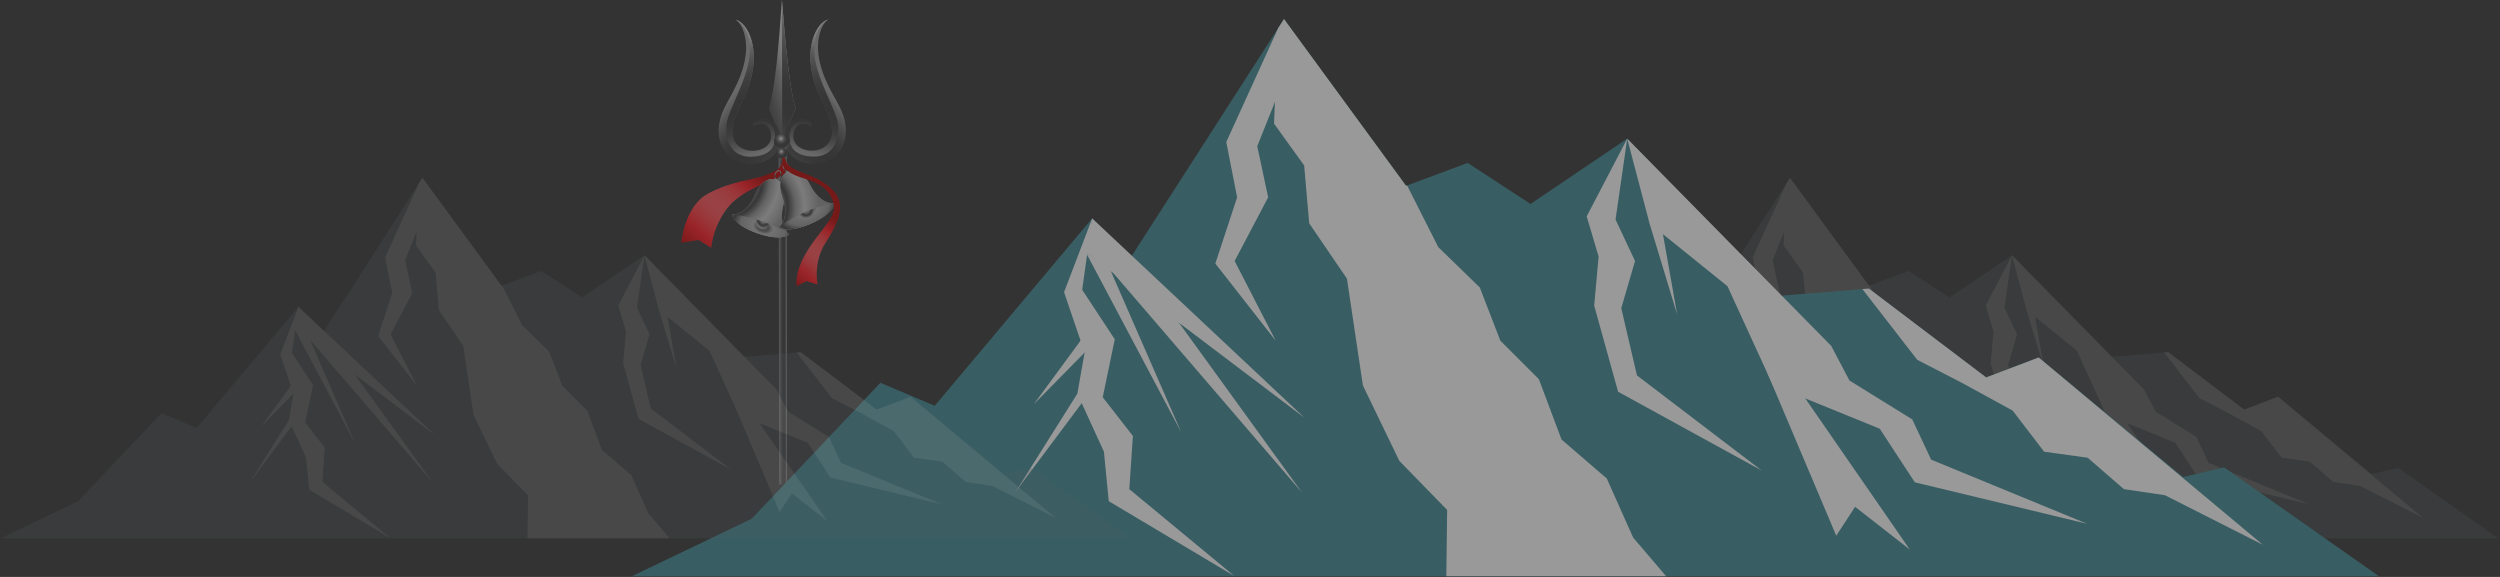 <svg width="1261" height="291" viewBox="0 0 1261 291" fill="none" xmlns="http://www.w3.org/2000/svg">
<rect x="0" y="0" width="1261" height="291" fill="#333333" stroke="none"/>
<g opacity="0.5">
<path d="M396.997 244.335L396.699 66.378L392.76 66.393L393.058 244.335H396.997Z" fill="url(#paint0_linear_167_37310)"/>
<path d="M394.404 0.01C392.834 22.223 391.069 44.212 387.812 54.793L394.58 71.282L401.269 54.754C398.363 45.305 396.111 22.35 394.404 0V0.01Z" fill="url(#paint1_linear_167_37310)"/>
<path d="M394.404 0.01L394.58 71.282L401.269 54.754C398.363 45.305 396.111 22.35 394.404 0V0.01Z" fill="url(#paint2_linear_167_37310)"/>
<path d="M392.103 75.856C387.257 84.037 375.078 84.603 368.144 79.005C361.123 73.301 361.25 62.886 365.248 54.803C367.842 49.059 375.497 38.518 376.316 25.607C376.647 20.527 375.253 12.453 370.884 9.868C377.291 11.36 384.312 25.314 377.33 44.271C373.898 53.837 364.634 66.845 372.562 73.681C378.003 78.488 389.929 75.934 388.973 67.879C388.486 63.647 385.658 61.901 382.167 62.721C380.831 63.023 380.158 63.92 379.661 63.072C379.602 62.974 379.573 62.867 379.563 62.76C379.485 61.658 382.108 60.458 383.386 60.136C391.508 58.137 396.423 68.562 392.094 75.856H392.103Z" fill="url(#paint3_linear_167_37310)"/>
<path d="M379.389 79.064C368.838 79.483 365.649 70.658 366.449 62.916C367.249 55.173 377.878 39.2 378.199 26.065C378.511 13.184 371.169 9.966 370.896 9.849C377.302 11.341 384.323 25.295 377.341 44.252C373.909 53.818 364.645 66.826 372.573 73.662C378.014 78.469 389.94 75.914 388.984 67.859C388.497 63.627 385.669 61.882 382.178 62.701C380.842 63.003 380.169 63.9 379.672 63.052C379.613 62.955 379.584 62.847 379.574 62.74C384.372 59.629 389.335 61.336 390.603 66.475C391.91 71.75 390.223 78.615 379.379 79.044L379.389 79.064Z" fill="url(#paint4_linear_167_37310)"/>
<path d="M397.097 75.836C401.982 83.988 414.161 84.495 421.075 78.859C428.067 73.115 427.891 62.701 423.844 54.646C421.221 48.912 413.518 38.41 412.63 25.499C412.27 20.419 413.625 12.345 417.984 9.731C411.587 11.253 404.634 25.236 411.704 44.163C415.185 53.71 424.517 66.679 416.619 73.554C411.197 78.391 399.261 75.894 400.178 67.84C400.646 63.608 403.464 61.843 406.955 62.652C408.291 62.944 408.974 63.842 409.461 62.993C409.52 62.896 409.549 62.788 409.559 62.681C409.627 61.579 407.004 60.389 405.726 60.068C397.594 58.108 392.738 68.551 397.097 75.836Z" fill="url(#paint5_linear_167_37310)"/>
<path d="M409.821 78.985C420.372 79.356 423.522 70.511 422.683 62.779C421.844 55.046 411.138 39.122 410.747 25.987C410.367 13.105 417.69 9.858 417.973 9.741C411.576 11.262 404.624 25.246 411.693 44.173C415.175 53.72 424.507 66.689 416.608 73.564C411.186 78.4 399.251 75.904 400.167 67.849C400.635 63.617 403.453 61.852 406.944 62.662C408.28 62.954 408.963 63.851 409.451 63.003C409.509 62.905 409.538 62.798 409.548 62.691C404.731 59.609 399.777 61.335 398.529 66.474C397.252 71.76 398.968 78.615 409.811 78.995L409.821 78.985Z" fill="url(#paint6_linear_167_37310)"/>
<path d="M398.519 71.321C398.519 73.564 396.706 75.397 394.463 75.397C392.22 75.397 390.387 73.584 390.387 71.341C390.387 69.098 392.2 67.265 394.443 67.265C396.686 67.265 398.519 69.078 398.519 71.321Z" fill="url(#paint7_radial_167_37310)"/>
<path d="M397.351 77.484C397.351 79.083 396.064 80.38 394.474 80.38C392.875 80.38 391.578 79.093 391.578 77.503C391.578 75.904 392.865 74.607 394.455 74.607C396.054 74.607 397.351 75.894 397.351 77.484Z" fill="url(#paint8_radial_167_37310)"/>
<path d="M395.693 79.62C395.693 79.62 399.496 85.851 393.938 88.864C388.38 91.877 373.997 95.592 366.673 105.256C359.35 114.919 358.765 125.022 358.765 125.022L352.329 121.053L343.612 122.457C343.612 122.457 345.25 103.93 357.176 97.621C369.101 91.311 378.746 90.98 385.776 88.513C392.817 86.046 395.03 83.861 394.552 79.649L395.703 79.61L395.693 79.62Z" fill="url(#paint9_linear_167_37310)"/>
<path d="M398.081 118.186C396.033 117.045 392.805 112.101 395.253 102.974C397.272 95.417 394.561 91.614 391.567 90.58C388.573 89.537 384.088 90.843 380.987 98.02C377.242 106.699 371.645 108.571 369.324 108.201C369.324 108.201 369.753 113.379 382.137 117.689C394.522 121.989 398.071 118.196 398.071 118.196L398.081 118.186Z" fill="url(#paint10_linear_167_37310)"/>
<path style="mix-blend-mode:darken" d="M398.081 118.186C396.033 117.045 392.805 112.101 395.253 102.974C397.272 95.417 394.561 91.614 391.567 90.58C388.573 89.537 384.088 90.843 380.987 98.02C377.242 106.699 371.645 108.571 369.324 108.201C369.324 108.201 369.753 113.379 382.137 117.689C394.522 121.989 398.071 118.196 398.071 118.196L398.081 118.186Z" fill="url(#paint11_radial_167_37310)"/>
<path style="mix-blend-mode:darken" d="M398.081 118.186C396.033 117.045 392.805 112.101 395.253 102.974C397.272 95.417 394.561 91.614 391.567 90.58C388.573 89.537 384.088 90.843 380.987 98.02C377.242 106.699 371.645 108.571 369.324 108.201C369.324 108.201 369.753 113.379 382.137 117.689C394.522 121.989 398.071 118.196 398.071 118.196L398.081 118.186Z" fill="url(#paint12_radial_167_37310)"/>
<path d="M398.081 118.187C398.081 118.187 394.531 121.98 382.147 117.67C369.763 113.369 369.334 108.191 369.334 108.191C369.48 108.211 369.636 108.23 369.812 108.23C369.812 108.23 369.812 108.23 369.822 108.23C371.245 108.377 375.653 108.923 381.406 110.649C383.454 111.263 385.677 112.033 387.979 112.979C391.138 114.276 394.473 115.914 397.788 117.991C397.886 118.06 397.983 118.118 398.081 118.177V118.187Z" fill="url(#paint13_radial_167_37310)"/>
<path d="M393.031 86.358C393.558 86.543 393.87 87.547 393.47 88.698C393.07 89.849 392.202 90.444 391.676 90.268C391.149 90.083 390.837 89.079 391.237 87.928C391.637 86.777 392.505 86.182 393.031 86.358ZM393.187 85.9C392.319 85.597 391.237 86.436 390.769 87.762C390.301 89.098 390.632 90.424 391.51 90.727C392.378 91.029 393.46 90.19 393.928 88.864C394.396 87.528 394.065 86.202 393.187 85.9Z" fill="url(#paint14_radial_167_37310)"/>
<path d="M387.969 112.989V113.018C387.326 114.841 385.336 115.797 383.513 115.163C381.689 114.529 380.734 112.54 381.367 110.716C381.367 110.697 381.387 110.668 381.397 110.648C383.444 111.263 385.668 112.033 387.969 112.979V112.989Z" fill="url(#paint15_radial_167_37310)"/>
<path d="M420.939 102.486C418.658 103.023 412.943 101.55 408.585 93.164C404.977 86.221 400.413 85.246 397.507 86.494C394.601 87.742 392.163 91.731 394.718 99.122C397.8 108.054 394.942 113.213 392.973 114.5C392.973 114.5 396.785 118.03 408.828 112.862C420.871 107.684 420.939 102.496 420.939 102.496V102.486Z" fill="url(#paint16_linear_167_37310)"/>
<path style="mix-blend-mode:darken" d="M420.939 102.486C418.658 103.023 412.943 101.55 408.585 93.164C404.977 86.221 400.413 85.246 397.507 86.494C394.601 87.742 392.163 91.731 394.718 99.122C397.8 108.054 394.942 113.213 392.973 114.5C392.973 114.5 396.785 118.03 408.828 112.862C420.871 107.684 420.939 102.496 420.939 102.496V102.486Z" fill="url(#paint17_radial_167_37310)"/>
<path style="mix-blend-mode:darken" d="M420.939 102.486C418.658 103.023 412.943 101.55 408.585 93.164C404.977 86.221 400.413 85.246 397.507 86.494C394.601 87.742 392.163 91.731 394.718 99.122C397.8 108.054 394.942 113.213 392.973 114.5C392.973 114.5 396.785 118.03 408.828 112.862C420.871 107.684 420.939 102.496 420.939 102.496V102.486Z" fill="url(#paint18_radial_167_37310)"/>
<path d="M420.939 102.487C420.939 102.487 420.881 107.684 408.828 112.852C396.785 118.02 392.973 114.49 392.973 114.49C393.099 114.412 393.226 114.315 393.353 114.208C394.494 113.359 398.121 110.785 403.533 108.181C405.454 107.255 407.609 106.319 409.959 105.47C413.168 104.3 416.737 103.257 420.588 102.555C420.715 102.535 420.822 102.516 420.93 102.496L420.939 102.487Z" fill="url(#paint19_radial_167_37310)"/>
<path d="M395.742 82.389C396.259 82.165 397.166 82.701 397.643 83.822C398.121 84.944 397.887 85.968 397.37 86.192C396.853 86.416 395.947 85.88 395.469 84.758C394.991 83.637 395.225 82.613 395.742 82.389ZM395.547 81.94C394.698 82.301 394.464 83.656 395.02 84.953C395.576 86.25 396.717 87.011 397.565 86.64C398.414 86.28 398.648 84.934 398.092 83.627C397.536 82.33 396.395 81.57 395.547 81.94Z" fill="url(#paint20_radial_167_37310)"/>
<path d="M409.969 105.461V105.49C410.74 107.265 409.921 109.312 408.146 110.073C406.371 110.834 404.323 110.015 403.563 108.24C403.563 108.22 403.543 108.191 403.533 108.172C405.454 107.245 407.609 106.309 409.96 105.461H409.969Z" fill="url(#paint21_radial_167_37310)"/>
<path d="M394.113 82.632C395.956 85.08 397.594 87.42 403.826 89.449C410.057 91.477 417.107 93.193 419.984 101.14C422.86 109.098 415.732 113.398 407.999 125.256C400.276 137.113 401.817 144.358 401.817 144.358L406.809 141.794L412.329 143.52C412.329 143.52 410.154 132.403 416.151 122.896C422.148 113.388 427.941 103.266 419.447 95.231C410.954 87.186 398.813 87.021 396.346 81.414L394.104 82.642L394.113 82.632Z" fill="url(#paint22_linear_167_37310)"/>
<g opacity="0.2">
<path d="M1260.07 271.491H690.201L729.215 252.735L771.204 208.398L788.926 215.882L840.277 154.761L853.021 167.317L853.24 166.91L900.959 92.702L902.869 89.728L942.697 144.116L943.042 143.99L962.799 136.663L983.308 150.033L1014.84 128.742L1064.5 179.999L1065.38 179.936L1091.55 177.807L1093.68 177.65L1131.91 206.613L1149.07 200.101L1196.19 239.146L1209.6 235.983L1260.07 271.491Z" fill="#698387"/>
<path d="M1027.52 271.491H955.815L956.097 249.886L940.504 233.886L928.606 209.275L923.408 174.394L911.103 156.358L909.474 137.478L899.611 123.826L900.958 92.702L902.868 89.728L942.696 144.116L943.04 143.99L953.217 164.155L966.743 177.274L973.444 194.621L986.031 207.208L993.421 226.903L1008.17 239.616L1016.78 258.904L1027.52 271.491Z" fill="white"/>
<path d="M840.278 154.761L831.135 178.808L837.835 198.535L835.456 211.936L844.129 230.848L845.695 247.005L886.713 271.459L852.395 243.091L853.585 225.744L843.722 213.126L847.667 194.182L837.021 178.026L840.278 154.761Z" fill="white"/>
<path d="M835.455 211.936L815.354 243.874L838.618 212.719L835.455 211.936Z" fill="white"/>
<path d="M837.837 198.535L821.273 215.381L838.401 192.022L837.837 198.535Z" fill="white"/>
<path d="M840.278 154.761L909.57 219.827L838.211 165.814L840.278 154.761Z" fill="white"/>
<path d="M867.393 187.106L908.787 244.249L846.101 171.325L867.393 187.106Z" fill="white"/>
<path d="M838.211 165.814L869.366 224.555L846.101 171.325L838.211 165.814Z" fill="white"/>
<path d="M1097.25 223.365L1062.34 209.181L1047.56 176.867L1022.13 156.358L1014.84 128.742L1081.37 196.343L1087.36 207.647L1107.86 220.359L1114 233.479L1164.85 254.395L1108.68 240.868L1097.25 223.365Z" fill="white"/>
<path d="M1222.18 261.221L1190.28 245.064L1176.88 243.091L1165.04 232.853L1150.86 230.88L1140.59 217.447L1124.02 208.398L1109.46 200.915L1091.55 177.807L1093.68 177.65L1131.94 206.614L1149.07 200.132L1222.18 261.221Z" fill="white"/>
<path d="M900.956 92.733L884.048 129.838L887.586 147.873L880.478 169.478L900.173 194.652L886.772 168.664L897.7 147.873L894.162 131.215L906.06 101.407L900.956 92.733Z" fill="white"/>
<path d="M1014.84 128.742L1001.62 154.104L1005.51 167.224L1004.07 183.224L1011.86 211.31L1058.77 237.017L1018.03 205.987L1012.9 184.038L1017.41 168.664L1011.05 155.137L1014.84 128.742Z" fill="white"/>
<path d="M1022.13 156.358L1031.15 186.167L1025.67 155.262L1022.13 156.358Z" fill="white"/>
<path d="M1060.4 204.767L1083.04 258.278L1089.18 248.853L1107.03 262.787L1072.58 212.97L1060.4 204.767Z" fill="white"/>
</g>
<path d="M1199.89 290.623H318.814L379.152 261.66L444.06 193.087L471.489 204.704L550.895 110.175L570.559 129.619L570.935 128.961L644.673 14.236L647.648 9.602L709.206 93.705L709.738 93.548L740.298 82.182L771.986 102.879L820.769 69.939L897.576 149.22L898.891 149.095L939.377 145.807L942.665 145.557L1001.78 190.363L1028.3 180.281L1101.13 240.618L1121.86 235.765L1199.89 290.623Z" fill="#3D8995"/>
<path d="M840.371 290.623H729.528L729.935 257.213L705.825 232.477L687.445 194.434L679.398 140.547L660.361 112.648L657.825 83.466L642.607 62.331L644.674 14.236L647.649 9.602L709.207 93.705L709.739 93.548L725.489 124.672L746.405 144.993L756.769 171.827L776.214 191.271L787.642 221.706L810.468 241.37L823.776 271.178L840.371 290.623Z" fill="white"/>
<path d="M550.895 110.175L536.711 147.373L547.075 177.839L543.412 198.567L556.813 227.812L559.255 252.799L622.661 290.592L569.619 246.724L571.435 219.89L556.218 200.383L562.292 171.138L545.854 146.152L550.895 110.175Z" fill="white"/>
<path d="M543.411 198.567L512.319 247.945L548.295 199.788L543.411 198.567Z" fill="white"/>
<path d="M547.076 177.838L521.463 203.889L547.984 167.787L547.076 177.838Z" fill="white"/>
<path d="M550.895 110.175L658.012 210.747L547.67 127.24L550.895 110.175Z" fill="white"/>
<path d="M592.789 160.179L656.79 248.54L559.881 135.787L592.789 160.179Z" fill="white"/>
<path d="M547.67 127.239L595.827 218.073L559.881 135.787L547.67 127.239Z" fill="white"/>
<path d="M948.145 216.258L894.226 194.308L871.338 144.366L832.01 112.648L820.77 69.939L923.659 174.457L932.865 191.929L964.552 211.561L974.071 231.851L1052.73 264.195L965.836 243.279L948.145 216.258Z" fill="white"/>
<path d="M1141.37 274.779L1091.99 249.792L1071.3 246.724L1053.01 230.88L1031.06 227.843L1015.19 207.115L989.605 193.118L967.06 181.502L939.381 145.807L942.669 145.556L1001.82 190.363L1028.31 180.312L1141.37 274.779Z" fill="white"/>
<path d="M644.673 14.268L618.528 71.63L624.008 99.529L613.018 132.938L643.452 171.827L622.755 131.654L639.664 99.529L634.153 73.759L652.564 27.669L644.673 14.268Z" fill="white"/>
<path d="M820.771 69.939L800.324 109.141L806.336 129.431L804.113 154.167L816.168 197.596L888.654 237.362L825.687 189.361L817.765 155.451L824.716 131.654L814.884 110.738L820.771 69.939Z" fill="white"/>
<path d="M832.012 112.648L845.977 158.707L837.522 110.957L832.012 112.648Z" fill="white"/>
<path d="M891.189 187.451L926.196 270.207L935.714 255.648L963.3 277.19L910.008 200.132L891.189 187.451Z" fill="white"/>
<g opacity="0.2">
<path d="M570.277 271.491H0.408L39.454 252.735L81.442 208.398L99.165 215.882L150.516 154.761L163.228 167.317L163.478 166.91L211.166 92.702L213.107 89.728L252.935 144.116L253.249 143.99L273.037 136.663L293.546 150.033L325.077 128.742L374.737 179.999L375.614 179.936L401.79 177.807L403.919 177.65L442.151 206.613L459.309 200.101L506.402 239.146L519.835 235.983L570.277 271.491Z" fill="#698387"/>
<path d="M337.755 271.491H266.052L266.302 249.886L250.709 233.886L238.842 209.275L233.644 174.394L221.339 156.358L219.679 137.478L209.848 123.826L211.163 92.702L213.104 89.728L252.932 144.116L253.245 143.99L263.453 164.155L276.979 177.274L283.68 194.621L296.267 207.208L303.626 226.903L318.405 239.616L327.015 258.904L337.755 271.491Z" fill="white"/>
<path d="M150.514 154.761L141.34 178.808L148.041 198.535L145.692 211.936L154.365 230.848L155.931 247.005L196.918 271.459L162.632 243.091L163.821 225.744L153.958 213.126L157.904 194.182L147.258 178.026L150.514 154.761Z" fill="white"/>
<path d="M145.694 211.936L125.592 243.874L148.825 212.719L145.694 211.936Z" fill="white"/>
<path d="M148.042 198.535L131.479 215.381L148.637 192.022L148.042 198.535Z" fill="white"/>
<path d="M150.514 154.761L219.806 219.827L148.447 165.814L150.514 154.761Z" fill="white"/>
<path d="M177.632 187.107L219.025 244.25L156.34 171.326L177.632 187.107Z" fill="white"/>
<path d="M148.447 165.815L179.571 224.555L156.338 171.326L148.447 165.815Z" fill="white"/>
<path d="M407.457 223.365L372.576 209.181L357.797 176.867L332.34 156.358L325.076 128.742L391.613 196.343L397.562 207.647L418.071 220.359L424.24 233.479L475.09 254.395L418.885 240.868L407.457 223.365Z" fill="white"/>
<path d="M532.423 261.22L500.485 245.064L487.115 243.091L475.279 232.852L461.095 230.88L450.825 217.447L434.261 208.398L419.701 200.915L401.791 177.807L403.92 177.65L442.152 206.613L459.31 200.132L532.423 261.22Z" fill="white"/>
<path d="M211.167 92.733L194.259 129.838L197.828 147.873L190.721 169.478L210.384 194.652L197.014 168.664L207.942 147.873L204.373 131.215L216.271 101.407L211.167 92.733Z" fill="white"/>
<path d="M325.077 128.742L311.832 154.104L315.746 167.224L314.306 183.224L322.102 211.31L368.976 237.017L328.239 205.987L323.104 184.038L327.644 168.664L321.288 155.137L325.077 128.742Z" fill="white"/>
<path d="M332.34 156.359L341.358 186.167L335.909 155.263L332.34 156.359Z" fill="white"/>
<path d="M370.635 204.766L393.242 258.277L399.41 248.853L417.258 262.786L382.784 212.97L370.635 204.766Z" fill="white"/>
</g>
</g>
<defs>
<linearGradient id="paint0_linear_167_37310" x1="392.899" y1="155.396" x2="396.839" y2="155.389" gradientUnits="userSpaceOnUse">
<stop stop-color="#8D8D8D"/>
<stop offset="0.09" stop-color="#757575"/>
<stop offset="0.22" stop-color="#5A5A5A"/>
<stop offset="0.36" stop-color="#474747"/>
<stop offset="0.5" stop-color="#3B3B3B"/>
<stop offset="0.64" stop-color="#383838"/>
<stop offset="0.72" stop-color="#3B3B3B"/>
<stop offset="0.79" stop-color="#454545"/>
<stop offset="0.85" stop-color="#575757"/>
<stop offset="0.91" stop-color="#6F6F6F"/>
<stop offset="0.97" stop-color="#8F8F8F"/>
<stop offset="1" stop-color="#A0A0A0"/>
</linearGradient>
<linearGradient id="paint1_linear_167_37310" x1="357.706" y1="46.474" x2="401.175" y2="33.701" gradientUnits="userSpaceOnUse">
<stop stop-color="#A0A0A0"/>
<stop offset="0.03" stop-color="#8F8F8F"/>
<stop offset="0.09" stop-color="#6F6F6F"/>
<stop offset="0.15" stop-color="#575757"/>
<stop offset="0.21" stop-color="#454545"/>
<stop offset="0.28" stop-color="#3B3B3B"/>
<stop offset="0.36" stop-color="#383838"/>
<stop offset="0.46" stop-color="#3B3B3B"/>
<stop offset="0.56" stop-color="#474747"/>
<stop offset="0.65" stop-color="#5A5A5A"/>
<stop offset="0.74" stop-color="#757575"/>
<stop offset="0.81" stop-color="#909090"/>
<stop offset="0.86" stop-color="#AEAEAE"/>
<stop offset="0.91" stop-color="#C3C3C3"/>
<stop offset="0.96" stop-color="#CFCFCF"/>
<stop offset="1" stop-color="#D4D4D4"/>
</linearGradient>
<linearGradient id="paint2_linear_167_37310" x1="378.795" y1="77.256" x2="408.784" y2="-1.286" gradientUnits="userSpaceOnUse">
<stop stop-color="#A0A0A0"/>
<stop offset="0.03" stop-color="#8F8F8F"/>
<stop offset="0.09" stop-color="#6F6F6F"/>
<stop offset="0.15" stop-color="#575757"/>
<stop offset="0.21" stop-color="#454545"/>
<stop offset="0.28" stop-color="#3B3B3B"/>
<stop offset="0.36" stop-color="#383838"/>
<stop offset="0.46" stop-color="#3B3B3B"/>
<stop offset="0.56" stop-color="#474747"/>
<stop offset="0.65" stop-color="#5A5A5A"/>
<stop offset="0.74" stop-color="#757575"/>
<stop offset="0.81" stop-color="#909090"/>
<stop offset="0.86" stop-color="#AEAEAE"/>
<stop offset="0.91" stop-color="#C3C3C3"/>
<stop offset="0.96" stop-color="#CFCFCF"/>
<stop offset="1" stop-color="#D4D4D4"/>
</linearGradient>
<linearGradient id="paint3_linear_167_37310" x1="371.571" y1="45.679" x2="418.576" y2="83.107" gradientUnits="userSpaceOnUse">
<stop stop-color="#A0A0A0"/>
<stop offset="0.03" stop-color="#8F8F8F"/>
<stop offset="0.09" stop-color="#6F6F6F"/>
<stop offset="0.15" stop-color="#575757"/>
<stop offset="0.21" stop-color="#454545"/>
<stop offset="0.28" stop-color="#3B3B3B"/>
<stop offset="0.36" stop-color="#383838"/>
<stop offset="0.46" stop-color="#3B3B3B"/>
<stop offset="0.56" stop-color="#474747"/>
<stop offset="0.65" stop-color="#5A5A5A"/>
<stop offset="0.74" stop-color="#757575"/>
<stop offset="0.81" stop-color="#909090"/>
<stop offset="0.86" stop-color="#AEAEAE"/>
<stop offset="0.91" stop-color="#C3C3C3"/>
<stop offset="0.96" stop-color="#CFCFCF"/>
<stop offset="1" stop-color="#D4D4D4"/>
</linearGradient>
<linearGradient id="paint4_linear_167_37310" x1="381.265" y1="77.533" x2="365.374" y2="15.319" gradientUnits="userSpaceOnUse">
<stop stop-color="#A0A0A0"/>
<stop offset="0.03" stop-color="#8F8F8F"/>
<stop offset="0.09" stop-color="#6F6F6F"/>
<stop offset="0.15" stop-color="#575757"/>
<stop offset="0.21" stop-color="#454545"/>
<stop offset="0.28" stop-color="#3B3B3B"/>
<stop offset="0.36" stop-color="#383838"/>
<stop offset="0.46" stop-color="#3B3B3B"/>
<stop offset="0.56" stop-color="#474747"/>
<stop offset="0.65" stop-color="#5A5A5A"/>
<stop offset="0.74" stop-color="#757575"/>
<stop offset="0.81" stop-color="#909090"/>
<stop offset="0.86" stop-color="#AEAEAE"/>
<stop offset="0.91" stop-color="#C3C3C3"/>
<stop offset="0.96" stop-color="#CFCFCF"/>
<stop offset="1" stop-color="#D4D4D4"/>
</linearGradient>
<linearGradient id="paint5_linear_167_37310" x1="417.464" y1="45.512" x2="370.632" y2="83.159" gradientUnits="userSpaceOnUse">
<stop stop-color="#A0A0A0"/>
<stop offset="0.03" stop-color="#8F8F8F"/>
<stop offset="0.09" stop-color="#6F6F6F"/>
<stop offset="0.15" stop-color="#575757"/>
<stop offset="0.21" stop-color="#454545"/>
<stop offset="0.28" stop-color="#3B3B3B"/>
<stop offset="0.36" stop-color="#383838"/>
<stop offset="0.46" stop-color="#3B3B3B"/>
<stop offset="0.56" stop-color="#474747"/>
<stop offset="0.65" stop-color="#5A5A5A"/>
<stop offset="0.74" stop-color="#757575"/>
<stop offset="0.81" stop-color="#909090"/>
<stop offset="0.86" stop-color="#AEAEAE"/>
<stop offset="0.91" stop-color="#C3C3C3"/>
<stop offset="0.96" stop-color="#CFCFCF"/>
<stop offset="1" stop-color="#D4D4D4"/>
</linearGradient>
<linearGradient id="paint6_linear_167_37310" x1="407.926" y1="77.412" x2="423.512" y2="15.112" gradientUnits="userSpaceOnUse">
<stop stop-color="#A0A0A0"/>
<stop offset="0.03" stop-color="#8F8F8F"/>
<stop offset="0.09" stop-color="#6F6F6F"/>
<stop offset="0.15" stop-color="#575757"/>
<stop offset="0.21" stop-color="#454545"/>
<stop offset="0.28" stop-color="#3B3B3B"/>
<stop offset="0.36" stop-color="#383838"/>
<stop offset="0.46" stop-color="#3B3B3B"/>
<stop offset="0.56" stop-color="#474747"/>
<stop offset="0.65" stop-color="#5A5A5A"/>
<stop offset="0.74" stop-color="#757575"/>
<stop offset="0.81" stop-color="#909090"/>
<stop offset="0.86" stop-color="#AEAEAE"/>
<stop offset="0.91" stop-color="#C3C3C3"/>
<stop offset="0.96" stop-color="#CFCFCF"/>
<stop offset="1" stop-color="#D4D4D4"/>
</linearGradient>
<radialGradient id="paint7_radial_167_37310" cx="0" cy="0" r="1" gradientUnits="userSpaceOnUse" gradientTransform="translate(393.901 69.886) rotate(-0.14) scale(5.88 5.88)">
<stop stop-color="#D4D4D4"/>
<stop offset="0.04" stop-color="#CFCFCF"/>
<stop offset="0.09" stop-color="#C3C3C3"/>
<stop offset="0.14" stop-color="#AEAEAE"/>
<stop offset="0.19" stop-color="#8D8D8D"/>
<stop offset="0.26" stop-color="#757575"/>
<stop offset="0.35" stop-color="#5A5A5A"/>
<stop offset="0.44" stop-color="#474747"/>
<stop offset="0.54" stop-color="#3B3B3B"/>
<stop offset="0.64" stop-color="#383838"/>
<stop offset="0.72" stop-color="#3B3B3B"/>
<stop offset="0.79" stop-color="#454545"/>
<stop offset="0.85" stop-color="#575757"/>
<stop offset="0.91" stop-color="#6F6F6F"/>
<stop offset="0.97" stop-color="#8F8F8F"/>
<stop offset="1" stop-color="#A0A0A0"/>
</radialGradient>
<radialGradient id="paint8_radial_167_37310" cx="0" cy="0" r="1" gradientUnits="userSpaceOnUse" gradientTransform="translate(394.075 76.468) rotate(-0.14) scale(4.174 4.174)">
<stop stop-color="#D4D4D4"/>
<stop offset="0.04" stop-color="#CFCFCF"/>
<stop offset="0.09" stop-color="#C3C3C3"/>
<stop offset="0.14" stop-color="#AEAEAE"/>
<stop offset="0.19" stop-color="#8D8D8D"/>
<stop offset="0.26" stop-color="#757575"/>
<stop offset="0.35" stop-color="#5A5A5A"/>
<stop offset="0.44" stop-color="#474747"/>
<stop offset="0.54" stop-color="#3B3B3B"/>
<stop offset="0.64" stop-color="#383838"/>
<stop offset="0.72" stop-color="#3B3B3B"/>
<stop offset="0.79" stop-color="#454545"/>
<stop offset="0.85" stop-color="#575757"/>
<stop offset="0.91" stop-color="#6F6F6F"/>
<stop offset="0.97" stop-color="#8F8F8F"/>
<stop offset="1" stop-color="#A0A0A0"/>
</radialGradient>
<linearGradient id="paint9_linear_167_37310" x1="346.999" y1="125.447" x2="380.984" y2="86.378" gradientUnits="userSpaceOnUse">
<stop stop-color="#B80000"/>
<stop offset="0.07" stop-color="#D6080C"/>
<stop offset="0.16" stop-color="#F31118"/>
<stop offset="0.2" stop-color="#FF151D"/>
<stop offset="0.23" stop-color="#FF1D25"/>
<stop offset="0.33" stop-color="#FF3A40"/>
<stop offset="0.42" stop-color="#FF4B51"/>
<stop offset="0.49" stop-color="#FF5257"/>
<stop offset="0.58" stop-color="#FF4E53"/>
<stop offset="0.67" stop-color="#FF4348"/>
<stop offset="0.75" stop-color="#FF3037"/>
<stop offset="0.83" stop-color="#FF151D"/>
<stop offset="1" stop-color="#B80000"/>
</linearGradient>
<linearGradient id="paint10_linear_167_37310" x1="375.592" y1="100.183" x2="410.242" y2="112.229" gradientUnits="userSpaceOnUse">
<stop stop-color="#919191"/>
<stop offset="0.1" stop-color="#5E5E5E"/>
<stop offset="0.19" stop-color="#B1B1B1"/>
<stop offset="0.42" stop-color="#939393"/>
<stop offset="0.55" stop-color="#3B3B3B"/>
<stop offset="0.66" stop-color="#939393"/>
<stop offset="0.79" stop-color="#C5C5C5"/>
<stop offset="0.92" stop-color="#A6A6A6"/>
<stop offset="1" stop-color="#919191"/>
</linearGradient>
<radialGradient id="paint11_radial_167_37310" cx="0" cy="0" r="1" gradientUnits="userSpaceOnUse" gradientTransform="translate(409.221 106.289) rotate(19.17) scale(30.551 30.551)">
<stop stop-color="#919191"/>
<stop offset="0.1" stop-color="#5E5E5E"/>
<stop offset="0.19" stop-color="#B1B1B1"/>
<stop offset="0.42" stop-color="#939393"/>
<stop offset="0.55" stop-color="#3B3B3B"/>
<stop offset="0.66" stop-color="#939393"/>
<stop offset="0.79" stop-color="#C5C5C5"/>
<stop offset="0.92" stop-color="#A6A6A6"/>
<stop offset="1" stop-color="#919191"/>
</radialGradient>
<radialGradient id="paint12_radial_167_37310" cx="0" cy="0" r="1" gradientUnits="userSpaceOnUse" gradientTransform="translate(365.142 90.449) rotate(19.17) scale(35.31 35.309)">
<stop stop-color="#919191"/>
<stop offset="0.1" stop-color="#5E5E5E"/>
<stop offset="0.19" stop-color="#B1B1B1"/>
<stop offset="0.42" stop-color="#939393"/>
<stop offset="0.55" stop-color="#3B3B3B"/>
<stop offset="0.66" stop-color="#939393"/>
<stop offset="0.79" stop-color="#C5C5C5"/>
<stop offset="0.92" stop-color="#A6A6A6"/>
<stop offset="1" stop-color="#919191"/>
</radialGradient>
<radialGradient id="paint13_radial_167_37310" cx="0" cy="0" r="1" gradientUnits="userSpaceOnUse" gradientTransform="translate(384.88 114.54) rotate(19.17) scale(27.84 17.818)">
<stop stop-color="#919191"/>
<stop offset="0.05" stop-color="#7A7A7A"/>
<stop offset="0.1" stop-color="#5E5E5E"/>
<stop offset="0.19" stop-color="#B1B1B1"/>
<stop offset="0.42" stop-color="#939393"/>
<stop offset="0.55" stop-color="#3B3B3B"/>
<stop offset="0.66" stop-color="#939393"/>
<stop offset="0.79" stop-color="#C5C5C5"/>
<stop offset="0.92" stop-color="#A6A6A6"/>
<stop offset="1" stop-color="#919191"/>
</radialGradient>
<radialGradient id="paint14_radial_167_37310" cx="0" cy="0" r="1" gradientUnits="userSpaceOnUse" gradientTransform="translate(391.674 84.724) rotate(19.17) scale(7.684 7.684)">
<stop stop-color="#919191"/>
<stop offset="0.05" stop-color="#7A7A7A"/>
<stop offset="0.1" stop-color="#5E5E5E"/>
<stop offset="0.19" stop-color="#B1B1B1"/>
<stop offset="0.42" stop-color="#939393"/>
<stop offset="0.55" stop-color="#3B3B3B"/>
<stop offset="0.66" stop-color="#939393"/>
<stop offset="0.79" stop-color="#C5C5C5"/>
<stop offset="0.92" stop-color="#A6A6A6"/>
<stop offset="1" stop-color="#919191"/>
</radialGradient>
<radialGradient id="paint15_radial_167_37310" cx="0" cy="0" r="1" gradientUnits="userSpaceOnUse" gradientTransform="translate(385.262 110.916) rotate(19.17) scale(5.929 5.929)">
<stop stop-color="#B1B1B1"/>
<stop offset="0.25" stop-color="#939393"/>
<stop offset="0.47" stop-color="#3B3B3B"/>
<stop offset="0.66" stop-color="#939393"/>
<stop offset="0.79" stop-color="#C5C5C5"/>
<stop offset="0.92" stop-color="#A6A6A6"/>
<stop offset="1" stop-color="#919191"/>
</radialGradient>
<linearGradient id="paint16_linear_167_37310" x1="392.177" y1="104.415" x2="425.894" y2="89.936" gradientUnits="userSpaceOnUse">
<stop stop-color="#919191"/>
<stop offset="0.1" stop-color="#5E5E5E"/>
<stop offset="0.19" stop-color="#B1B1B1"/>
<stop offset="0.42" stop-color="#939393"/>
<stop offset="0.55" stop-color="#3B3B3B"/>
<stop offset="0.66" stop-color="#939393"/>
<stop offset="0.79" stop-color="#C5C5C5"/>
<stop offset="0.92" stop-color="#A6A6A6"/>
<stop offset="1" stop-color="#919191"/>
</linearGradient>
<radialGradient id="paint17_radial_167_37310" cx="0" cy="0" r="1" gradientUnits="userSpaceOnUse" gradientTransform="translate(421.121 86.234) rotate(-23.24) scale(30.551 30.551)">
<stop stop-color="#919191"/>
<stop offset="0.1" stop-color="#5E5E5E"/>
<stop offset="0.19" stop-color="#B1B1B1"/>
<stop offset="0.42" stop-color="#939393"/>
<stop offset="0.55" stop-color="#3B3B3B"/>
<stop offset="0.66" stop-color="#939393"/>
<stop offset="0.79" stop-color="#C5C5C5"/>
<stop offset="0.92" stop-color="#A6A6A6"/>
<stop offset="1" stop-color="#919191"/>
</radialGradient>
<radialGradient id="paint18_radial_167_37310" cx="0" cy="0" r="1" gradientUnits="userSpaceOnUse" gradientTransform="translate(377.893 104.266) rotate(-23.24) scale(35.31 35.309)">
<stop stop-color="#919191"/>
<stop offset="0.1" stop-color="#5E5E5E"/>
<stop offset="0.19" stop-color="#B1B1B1"/>
<stop offset="0.42" stop-color="#939393"/>
<stop offset="0.55" stop-color="#3B3B3B"/>
<stop offset="0.66" stop-color="#939393"/>
<stop offset="0.79" stop-color="#C5C5C5"/>
<stop offset="0.92" stop-color="#A6A6A6"/>
<stop offset="1" stop-color="#919191"/>
</radialGradient>
<radialGradient id="paint19_radial_167_37310" cx="0" cy="0" r="1" gradientUnits="userSpaceOnUse" gradientTransform="translate(407.051 105.625) rotate(-23.24) scale(27.84 17.818)">
<stop stop-color="#919191"/>
<stop offset="0.05" stop-color="#7A7A7A"/>
<stop offset="0.1" stop-color="#5E5E5E"/>
<stop offset="0.19" stop-color="#B1B1B1"/>
<stop offset="0.42" stop-color="#939393"/>
<stop offset="0.55" stop-color="#3B3B3B"/>
<stop offset="0.66" stop-color="#939393"/>
<stop offset="0.79" stop-color="#C5C5C5"/>
<stop offset="0.92" stop-color="#A6A6A6"/>
<stop offset="1" stop-color="#919191"/>
</radialGradient>
<radialGradient id="paint20_radial_167_37310" cx="0" cy="0" r="1" gradientUnits="userSpaceOnUse" gradientTransform="translate(393.632 82.151) rotate(-23.24) scale(7.684 7.684)">
<stop stop-color="#919191"/>
<stop offset="0.05" stop-color="#7A7A7A"/>
<stop offset="0.1" stop-color="#5E5E5E"/>
<stop offset="0.19" stop-color="#B1B1B1"/>
<stop offset="0.42" stop-color="#939393"/>
<stop offset="0.55" stop-color="#3B3B3B"/>
<stop offset="0.66" stop-color="#939393"/>
<stop offset="0.79" stop-color="#C5C5C5"/>
<stop offset="0.92" stop-color="#A6A6A6"/>
<stop offset="1" stop-color="#919191"/>
</radialGradient>
<radialGradient id="paint21_radial_167_37310" cx="0" cy="0" r="1" gradientUnits="userSpaceOnUse" gradientTransform="translate(406.564 105.814) rotate(-23.24) scale(5.929 5.929)">
<stop stop-color="#B1B1B1"/>
<stop offset="0.25" stop-color="#939393"/>
<stop offset="0.47" stop-color="#3B3B3B"/>
<stop offset="0.66" stop-color="#939393"/>
<stop offset="0.79" stop-color="#C5C5C5"/>
<stop offset="0.92" stop-color="#A6A6A6"/>
<stop offset="1" stop-color="#919191"/>
</radialGradient>
<linearGradient id="paint22_linear_167_37310" x1="387.111" y1="131.59" x2="411.985" y2="103.006" gradientUnits="userSpaceOnUse">
<stop stop-color="#B80000"/>
<stop offset="0.07" stop-color="#D6080C"/>
<stop offset="0.16" stop-color="#F31118"/>
<stop offset="0.2" stop-color="#FF151D"/>
<stop offset="0.23" stop-color="#FF1D25"/>
<stop offset="0.33" stop-color="#FF3A40"/>
<stop offset="0.42" stop-color="#FF4B51"/>
<stop offset="0.49" stop-color="#FF5257"/>
<stop offset="0.58" stop-color="#FF4E53"/>
<stop offset="0.67" stop-color="#FF4348"/>
<stop offset="0.75" stop-color="#FF3037"/>
<stop offset="0.83" stop-color="#FF151D"/>
<stop offset="1" stop-color="#B80000"/>
</linearGradient>
</defs>
</svg>
